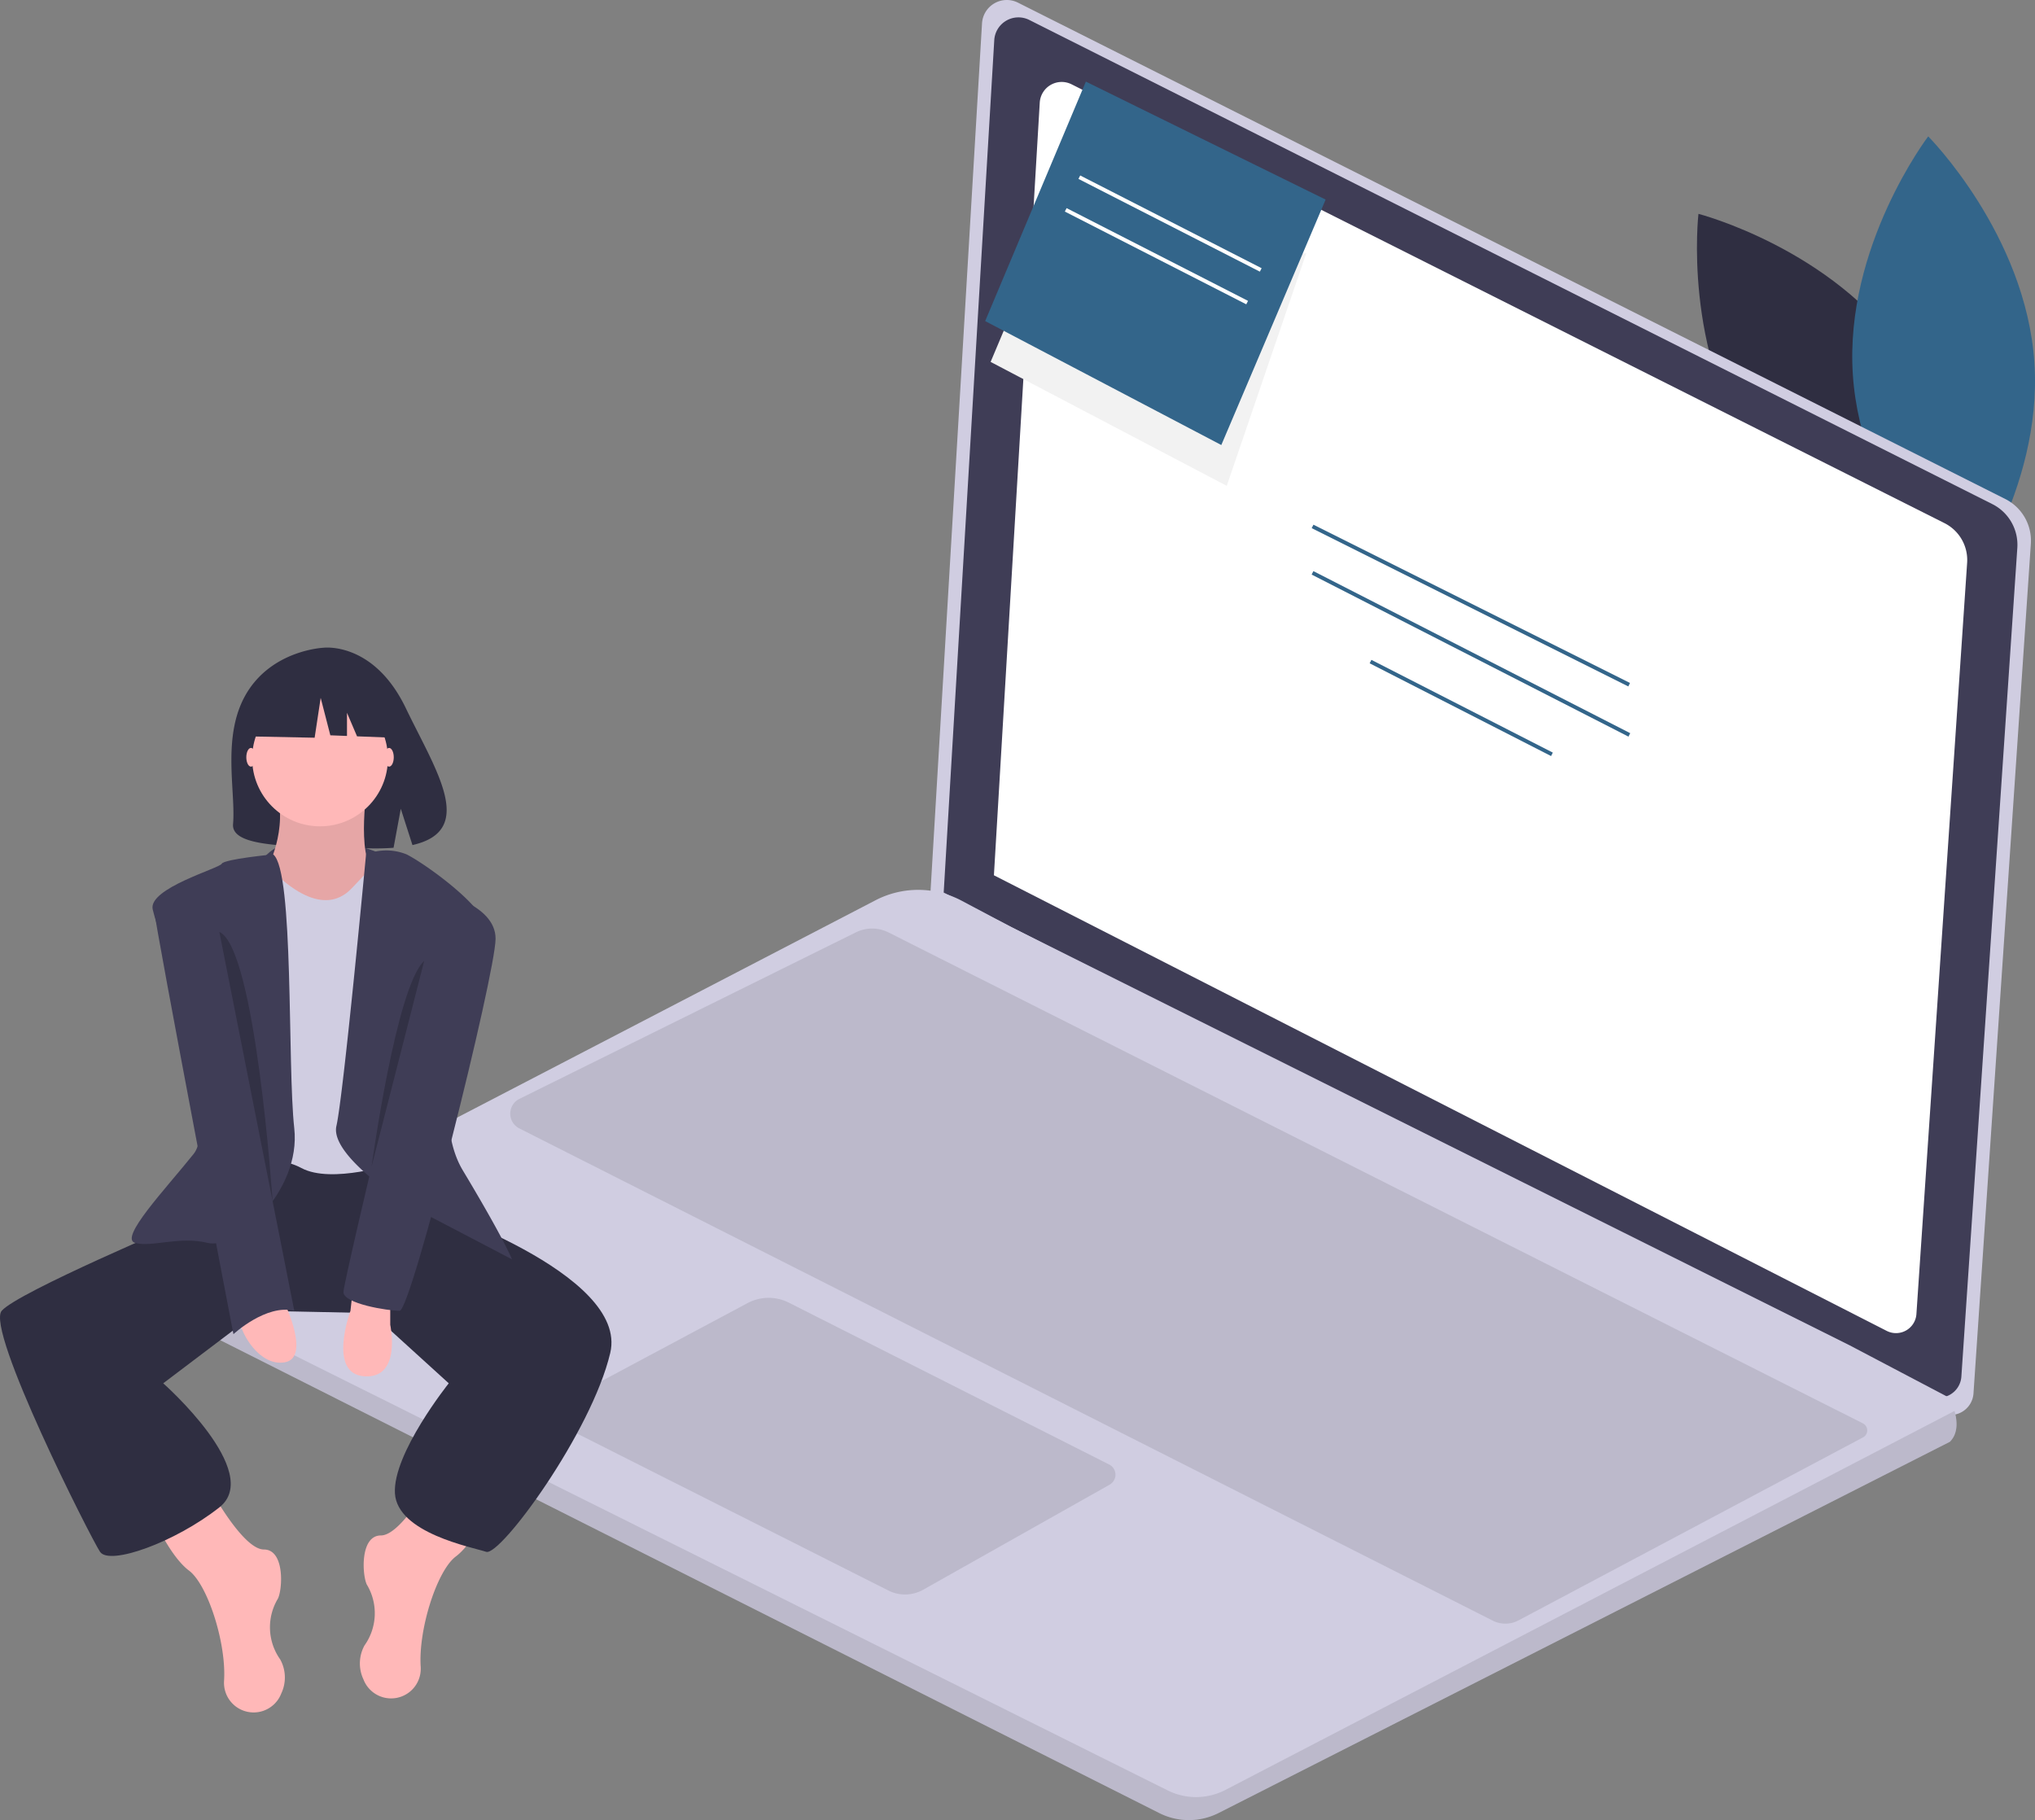 <svg xmlns="http://www.w3.org/2000/svg" width="283.325" height="253.42" viewBox="0 0 283.325 253.42">
  <rect x="0" y="0" width="283.325" height="253.42" fill="#808080" stroke="none"/>
  <g id="Group_7" data-name="Group 7" transform="translate(0 -0.01)">
    <path id="Path_61" data-name="Path 61" d="M879.65,213.759c10.124,14.771,7.884,33.907,7.884,33.907s-18.655-4.814-28.779-19.585-7.884-33.907-7.884-33.907S869.526,198.988,879.65,213.759Z" transform="translate(-614.401 -164.388)" fill="#2f2e41"/>
    <path id="Path_62" data-name="Path 62" d="M907.807,198.9c1.185,17.869,14.783,31.516,14.783,31.516s11.678-15.323,10.493-33.192S918.3,165.706,918.3,165.706,906.622,181.03,907.807,198.9Z" transform="translate(-649.842 -146.707)" fill="#33658a"/>
    <path id="Path_63" data-name="Path 63" d="M581.134,115.958,718.59,185.065a6.5,6.5,0,0,1,3.565,6.245l-7.986,118.294a3.221,3.221,0,0,1-4.666,2.657l-140.59-71.75,7.218-121.67a3.457,3.457,0,0,1,5-2.884Z" transform="translate(-439.408 -115.58)" fill="#d0cde1"/>
    <path id="Path_64" data-name="Path 64" d="M585.8,122.335l134.079,67.41a6.34,6.34,0,0,1,3.478,6.092l-7.79,115.388a3.141,3.141,0,0,1-4.551,2.592L573.88,243.83l7.04-118.682a3.372,3.372,0,0,1,4.88-2.813Z" transform="translate(-442.493 -119.546)" fill="#3f3d56"/>
    <path id="Path_65" data-name="Path 65" d="M603.137,146.02l121.539,61.105a5.747,5.747,0,0,1,3.153,5.522l-7.061,104.6a2.848,2.848,0,0,1-4.126,2.35l-124.31-63.442,6.382-107.582a3.057,3.057,0,0,1,4.424-2.55Z" transform="translate(-453.953 -134.277)" fill="#fff"/>
    <path id="Path_66" data-name="Path 66" d="M286.419,501.82,424.05,571.133a9.164,9.164,0,0,0,8.255-.011L534.12,519.437c1.194-1.194,1.027-2.963.645-4.291a9.557,9.557,0,0,0-.753-1.855l-13.874-7.3-116.653-58.2-6.97-3.7a12.9,12.9,0,0,0-11.987-.048l-98.153,50.986a3.811,3.811,0,0,0,.043,6.792Z" transform="translate(-262.644 -318.68)" fill="#d0cde1"/>
    <path id="Path_67" data-name="Path 67" d="M286.416,592.325l137.631,69.313a9.164,9.164,0,0,0,8.255-.011l101.815-51.685c1.194-1.194,1.027-2.963.645-4.291L433.251,658.414a8.855,8.855,0,0,1-8.032.069L284.361,588.308A3.8,3.8,0,0,0,286.416,592.325Z" transform="translate(-262.641 -409.185)" opacity="0.1"/>
    <path id="Path_68" data-name="Path 68" d="M508.119,615.7l-44.572-22.524a6.263,6.263,0,0,0-5.776.066l-25.856,13.814a1.85,1.85,0,0,0,.039,3.283L477.4,633.252a5.148,5.148,0,0,0,4.845-.111L508.2,618.515a1.592,1.592,0,0,0-.084-2.819Z" transform="translate(-353.711 -411.788)" opacity="0.1"/>
    <path id="Path_69" data-name="Path 69" d="M602.963,527.647,555,553.127a3.9,3.9,0,0,1-3.591.036L415.891,484.632a2.3,2.3,0,0,1,.018-4.122l46.838-23.182a5.079,5.079,0,0,1,4.538.016l135.657,68.351a1.1,1.1,0,0,1,.021,1.953Z" transform="translate(-343.58 -327.506)" opacity="0.1"/>
    <rect id="Rectangle_25" data-name="Rectangle 25" width="0.538" height="49.302" transform="matrix(0.447, -0.894, 0.894, 0.447, 182.623, 73.546)" fill="#33658a"/>
    <rect id="Rectangle_26" data-name="Rectangle 26" width="0.537" height="49.545" transform="translate(182.615 80.009) rotate(-62.909)" fill="#33658a"/>
    <rect id="Rectangle_27" data-name="Rectangle 27" width="0.538" height="28.38" transform="matrix(0.455, -0.89, 0.89, 0.455, 190.691, 92.364)" fill="#33658a"/>
    <path id="Path_70" data-name="Path 70" d="M339.321,425.838s-10.753-4.686-15.8.264S337.04,429.422,339.321,425.838Z" transform="translate(-286.454 -307.029)" fill="#3f3d56"/>
    <path id="Path_71" data-name="Path 71" d="M314.229,359.964c3.614-6.106,10.763-6.391,10.763-6.391s6.967-.891,11.436,8.409c4.166,8.668,9.915,17.037.926,19.066l-1.624-5.054-1.006,5.43a35.163,35.163,0,0,1-3.846.066c-9.627-.311-18.794.091-18.5-3.364C312.771,373.535,310.752,365.839,314.229,359.964Z" transform="translate(-279.93 -263.377)" fill="#2f2e41"/>
    <path id="Path_72" data-name="Path 72" d="M291.477,662.62s4.562,8.472,7.495,8.472,2.607,5.54,1.955,6.843a7.74,7.74,0,0,0,.326,8.472,5.2,5.2,0,0,1,.15,4.716,4.126,4.126,0,0,1-7.979-1.628q0-.077.008-.155c.326-5.214-2.281-13.36-4.888-15.315s-4.888-7.169-4.888-7.169Z" transform="translate(-262.235 -455.34)" fill="#ffb8b8"/>
    <path id="Path_73" data-name="Path 73" d="M369.783,657.46s-4.562,8.472-7.495,8.472-2.607,5.54-1.955,6.843a7.74,7.74,0,0,1-.326,8.472,5.2,5.2,0,0,0-.15,4.716,4.126,4.126,0,0,0,7.979-1.628q0-.077-.008-.155c-.326-5.214,2.281-13.36,4.888-15.315S377.6,661.7,377.6,661.7Z" transform="translate(-309.259 -452.135)" fill="#ffb8b8"/>
    <path id="Path_74" data-name="Path 74" d="M284.061,541.5l1.955,4.236s28.676,9.45,26.069,20.529-15.315,28.35-17.271,27.7-12.383-2.607-12.708-8.147S289.6,570.5,289.6,570.5l-10.753-9.776L263.2,560.4l-13.354,10.1s14.012,12.383,7.821,17.271-15.315,8.147-16.619,6.191S225.081,563.01,227.362,560.4s25.417-12.382,25.417-12.382l6.191-8.8,24.114-1.3Z" transform="translate(-227.121 -377.888)" fill="#2f2e41"/>
    <path id="Path_75" data-name="Path 75" d="M338.95,401.44s-1.629,10.753,1.629,12.057-6.517,6.843-6.517,6.843h-5.54l-3.584-7.495s3.259-5.865,1.3-11.405S338.95,401.44,338.95,401.44Z" transform="translate(-287.875 -291.592)" fill="#ffb8b8"/>
    <path id="Path_76" data-name="Path 76" d="M338.95,401.44s-1.629,10.753,1.629,12.057-6.517,6.843-6.517,6.843h-5.54l-3.584-7.495s3.259-5.865,1.3-11.405S338.95,401.44,338.95,401.44Z" transform="translate(-287.875 -291.592)" opacity="0.1"/>
    <path id="Path_77" data-name="Path 77" d="M333.752,429.557s-3.584,3.91-4.236,4.562-3.584,4.236-9.776-.978-6.843.978-6.843.978v39.1s5.214-2.281,9.45,0,13.034-.652,13.034-.652l1.629-40.407Z" transform="translate(-280.397 -310.585)" fill="#d0cde1"/>
    <path id="Path_78" data-name="Path 78" d="M354.761,428.607a7.5,7.5,0,0,1,5.652,0c2.607,1.3,11.731,7.821,11.079,10.753s-9.124,23.462-3.259,33.238,6.843,12.383,6.843,12.383l-14.338-7.495s-11.079-6.843-10.1-11.079S354.761,428.607,354.761,428.607Z" transform="translate(-303.799 -309.635)" fill="#3f3d56"/>
    <path id="Path_79" data-name="Path 79" d="M295.224,429.557s-6.839.652-7.165,1.3-10.265,3.422-9.613,6.354,9.613,29.164,5.7,34.052S273.721,483,276,483.65s6.191-.978,10.1,0,13.034-7.169,12.057-15.967S298.153,431.838,295.224,429.557Z" transform="translate(-257.188 -310.585)" fill="#3f3d56"/>
    <path id="Path_80" data-name="Path 80" d="M359.789,591.148v3.259s1.629,7.495-3.584,7.169-1.955-9.124-1.955-9.124l.326-2.933Z" transform="translate(-305.456 -409.937)" fill="#ffb8b8"/>
    <path id="Path_81" data-name="Path 81" d="M321.669,594.679s3.584,7.495,0,8.146-6.191-4.236-6.191-5.54S321.669,594.679,321.669,594.679Z" transform="translate(-281.999 -413.142)" fill="#ffb8b8"/>
    <ellipse id="Ellipse_20" data-name="Ellipse 20" cx="0.652" cy="1.303" rx="0.652" ry="1.303" transform="translate(34.293 104.146)" fill="#ffb8b8"/>
    <ellipse id="Ellipse_21" data-name="Ellipse 21" cx="0.652" cy="1.303" rx="0.652" ry="1.303" transform="translate(53.518 104.146)" fill="#ffb8b8"/>
    <path id="Path_82" data-name="Path 82" d="M291.462,440.737s-8.146,0-7.821,3.259S294.72,503.3,294.72,503.3s4.562-4.236,8.472-3.259Z" transform="translate(-262.22 -317.528)" fill="#3f3d56"/>
    <path id="Path_83" data-name="Path 83" d="M366.352,443.317s8.147,1.629,8.147,6.517-11.731,51.812-13.36,51.812-7.821-.978-7.821-2.607S366.352,443.317,366.352,443.317Z" transform="translate(-305.502 -319.131)" fill="#3f3d56"/>
    <path id="Path_84" data-name="Path 84" d="M370.97,468.687l-7.332,28.673S367.059,472.271,370.97,468.687Z" transform="translate(-311.912 -334.888)" opacity="0.2"/>
    <path id="Path_85" data-name="Path 85" d="M307.723,458.054l7.415,37.488S312.768,460.216,307.723,458.054Z" transform="translate(-277.183 -328.284)" opacity="0.2"/>
    <circle id="Ellipse_22" data-name="Ellipse 22" cx="9.45" cy="9.45" r="9.45" transform="translate(35.108 96.162)" fill="#ffb8b8"/>
    <path id="Path_86" data-name="Path 86" d="M94.186,247.28l7.063-3.7L111,245.093l2.018,8.913L108,253.814l-1.4-3.275v3.221l-2.318-.089-1.345-5.214-.841,5.55-8.241-.168Z" transform="translate(-58.29 -151.281)" fill="#2f2e41"/>
    <path id="Path_87" data-name="Path 87" d="M367.9,98.892l-3.9,9.264,32.876,17.257L407.952,93" transform="translate(-226.08 -57.756)" fill="#f2f2f2"/>
    <path id="Path_88" data-name="Path 88" d="M394.876,80.6,409.4,46.426,376.019,30,362,63.343Z" transform="translate(-224.838 -18.627)" fill="#33658a"/>
    <rect id="Rectangle_28" data-name="Rectangle 28" width="0.538" height="28.38" transform="matrix(0.455, -0.89, 0.89, 0.455, 150.148, 24.92)" fill="#fff"/>
    <rect id="Rectangle_29" data-name="Rectangle 29" width="0.538" height="28.38" transform="matrix(0.455, -0.89, 0.89, 0.455, 148.254, 29.467)" fill="#fff"/>
  </g>
</svg>

